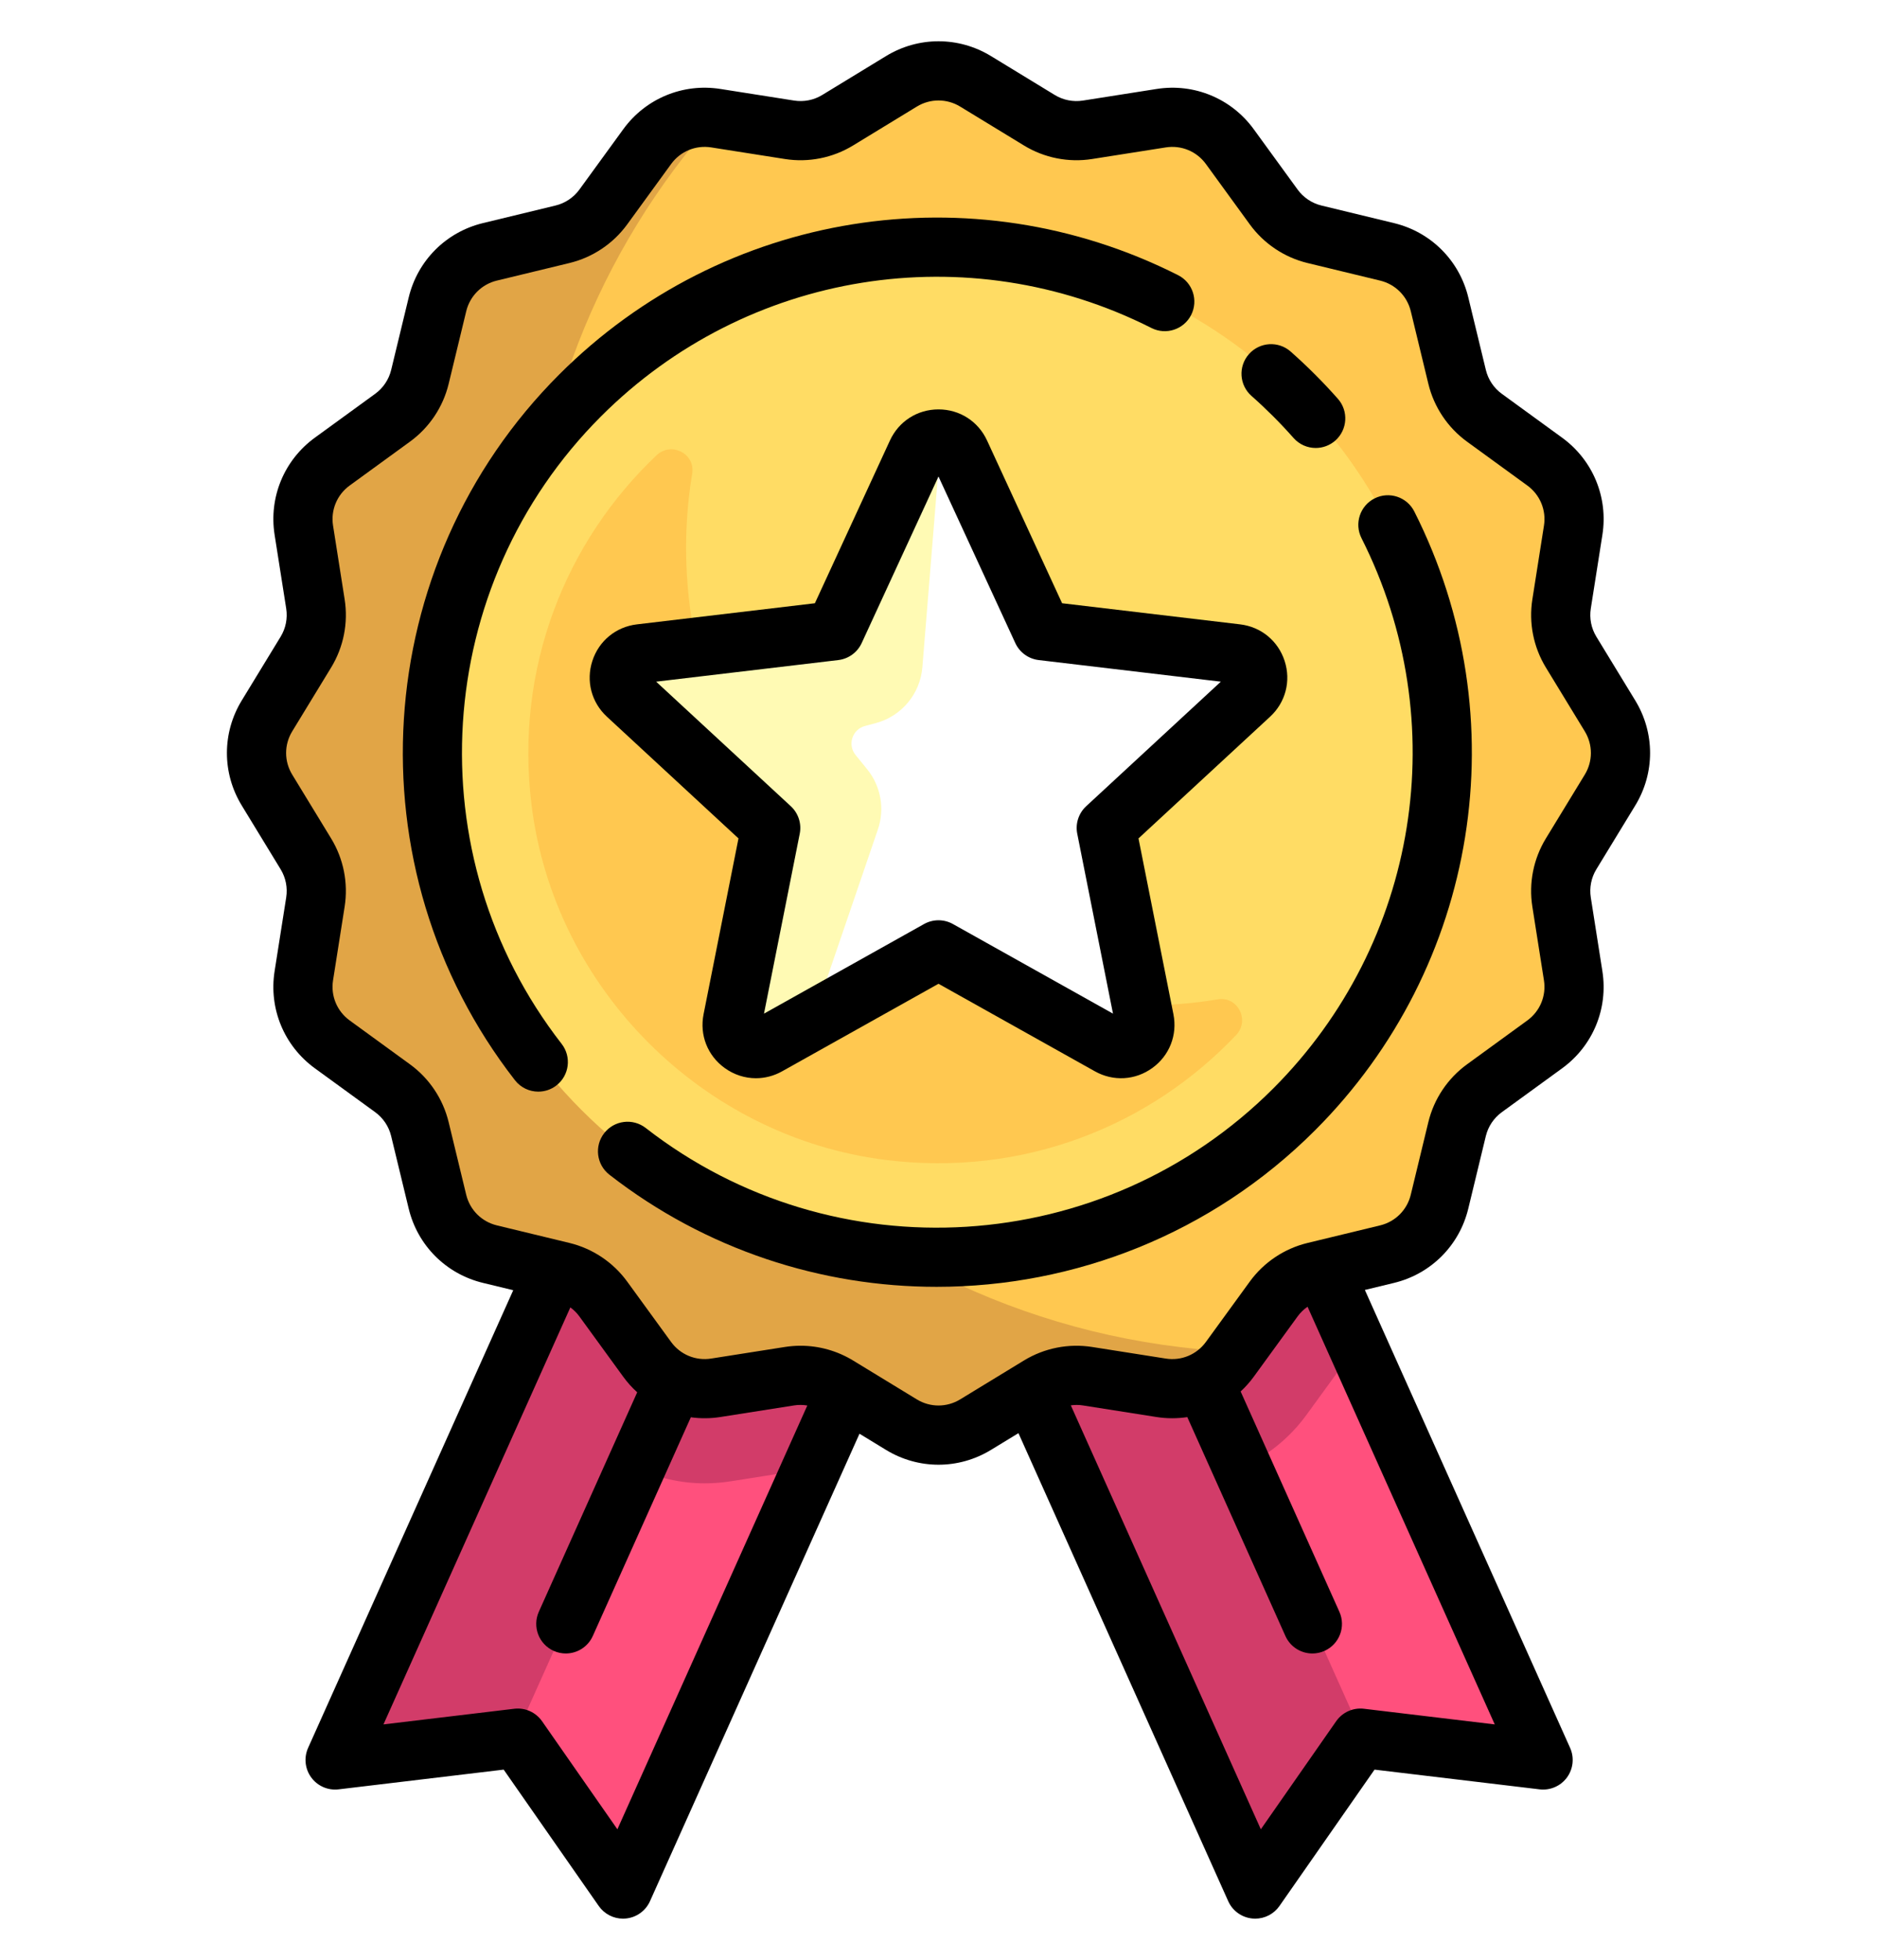 <svg width="182" height="190" viewBox="0 0 182 190" fill="none" xmlns="http://www.w3.org/2000/svg">
<g clip-path="url(#clip0)" filter="url(#filter0_d)">
<path d="M128.385 119.237L100.178 131.101L121.709 179.132L131.913 164.5L149.625 166.618L128.385 119.237Z" fill="#FF507D"/>
<path d="M32.493 166.618L50.205 164.5L60.409 179.132L81.94 131.101L53.732 119.237L32.493 166.618Z" fill="#FF507D"/>
<path d="M67.578 125.061L53.732 119.237L32.493 166.618L49.882 164.539L61.641 138.307C63.719 139.261 65.993 139.799 68.331 139.799C69.165 139.799 70.006 139.733 70.83 139.604L77.154 138.609L78.269 139.289L81.94 131.101L67.578 125.061Z" fill="#D23C69"/>
<path d="M120.457 138.263C122.893 137.125 125.051 135.402 126.668 133.178L130.429 128.007L132.132 127.595L128.384 119.237L114.538 125.061L100.177 131.101L121.708 179.132L131.912 164.5L132.236 164.539L120.457 138.263Z" fill="#D23C69"/>
<path d="M156.114 72.59L152.34 78.779C151.489 80.175 151.161 81.828 151.415 83.444L152.54 90.593C152.942 93.152 151.877 95.722 149.782 97.246L143.932 101.501C142.608 102.464 141.669 103.867 141.284 105.458L139.581 112.496C138.972 115.01 137.01 116.973 134.496 117.581L127.458 119.284C125.867 119.669 124.463 120.608 123.5 121.932L119.247 127.78C117.723 129.875 115.153 130.94 112.593 130.538L105.447 129.413C103.831 129.159 102.178 129.487 100.781 130.338L94.593 134.111C92.387 135.457 89.614 135.457 87.407 134.111L81.218 130.338C79.822 129.486 78.169 129.158 76.553 129.413L69.404 130.538C66.845 130.94 64.275 129.875 62.751 127.78L58.496 121.93C57.533 120.606 56.13 119.667 54.539 119.282L47.501 117.579C44.987 116.97 43.025 115.007 42.416 112.494L40.713 105.456C40.328 103.865 39.389 102.461 38.065 101.498L32.217 97.245C30.122 95.72 29.057 93.151 29.459 90.591L30.584 83.445C30.838 81.829 30.51 80.175 29.659 78.779L25.886 72.59C24.54 70.384 24.54 67.611 25.886 65.405L29.659 59.216C30.511 57.82 30.839 56.166 30.584 54.551L29.459 47.402C29.057 44.842 30.122 42.272 32.218 40.748L38.067 36.494C39.391 35.531 40.33 34.128 40.715 32.536L42.419 25.498C43.027 22.985 44.99 21.022 47.503 20.414L54.541 18.711C56.133 18.326 57.536 17.387 58.499 16.063L62.753 10.215C64.277 8.119 66.847 7.054 69.407 7.457L76.553 8.581C78.168 8.836 79.822 8.508 81.219 7.656L87.406 3.883C89.612 2.538 92.386 2.538 94.592 3.883L100.781 7.657C102.177 8.508 103.83 8.836 105.446 8.582L112.595 7.457C115.154 7.054 117.724 8.119 119.248 10.215L123.503 16.064C124.466 17.389 125.869 18.328 127.46 18.713L134.499 20.416C137.012 21.025 138.975 22.987 139.583 25.501L141.286 32.539C141.671 34.13 142.61 35.533 143.934 36.497L149.782 40.75C151.878 42.275 152.942 44.844 152.54 47.404L151.415 54.55C151.161 56.166 151.489 57.82 152.34 59.216L156.114 65.404C157.459 67.611 157.459 70.383 156.114 72.59Z" fill="#FFC850"/>
<path d="M51.228 55.23C51.228 36.888 58.108 20.159 69.414 7.458L69.406 7.457C66.847 7.054 64.277 8.119 62.753 10.214L58.5 16.062C57.536 17.386 56.133 18.326 54.541 18.71L47.504 20.414C44.99 21.022 43.027 22.984 42.419 25.498L40.715 32.536C40.331 34.128 39.392 35.53 38.067 36.494L32.218 40.748C30.122 42.272 29.057 44.842 29.459 47.401L30.584 54.55C30.838 56.166 30.51 57.819 29.659 59.215L25.885 65.404C24.54 67.61 24.54 70.383 25.885 72.589L29.659 78.777C30.51 80.173 30.838 81.827 30.584 83.443L29.459 90.589C29.056 93.149 30.121 95.719 32.217 97.243L38.064 101.497C39.389 102.46 40.328 103.863 40.713 105.455L42.416 112.493C43.024 115.006 44.986 116.969 47.5 117.577L54.538 119.281C56.13 119.666 57.532 120.604 58.496 121.929L62.75 127.778C64.274 129.873 66.844 130.939 69.403 130.536L76.552 129.412C78.167 129.157 79.821 129.485 81.217 130.336L87.406 134.11C89.613 135.456 92.386 135.456 94.592 134.11L100.779 130.337C102.176 129.485 103.83 129.157 105.445 129.412L112.592 130.537C115.151 130.94 117.722 129.875 119.245 127.779L119.784 127.038C81.629 125.294 51.228 93.817 51.228 55.23Z" fill="#E1A546"/>
<path d="M90.998 117.947C118.032 117.947 139.947 96.032 139.947 68.998C139.947 41.965 118.032 20.05 90.998 20.05C63.965 20.05 42.05 41.965 42.05 68.998C42.05 96.032 63.965 117.947 90.998 117.947Z" fill="#FFDC64"/>
<path d="M102.051 92.593C84.71 89.142 70.84 75.265 67.399 57.923C66.3 52.383 66.275 46.999 67.117 41.907C67.436 39.978 65.085 38.788 63.665 40.132C54.883 48.443 49.883 60.707 51.546 74.087C53.752 91.85 68.145 106.243 85.907 108.451C99.288 110.114 111.553 105.115 119.866 96.332C121.209 94.912 120.019 92.561 118.09 92.88C112.99 93.723 107.598 93.697 102.051 92.593Z" fill="#FFC850"/>
<path d="M90.999 88.082L74.434 97.355C72.71 98.319 70.648 96.821 71.033 94.884L74.733 76.263L60.794 63.373C59.345 62.032 60.132 59.608 62.093 59.376L80.946 57.141L88.898 39.901C89.725 38.108 92.274 38.108 93.101 39.901L101.053 57.141L119.905 59.376C121.867 59.608 122.654 62.033 121.204 63.373L107.266 76.263L110.965 94.884C111.35 96.821 109.288 98.319 107.565 97.355L90.999 88.082Z" fill="white"/>
<path d="M90.999 41.463L92.848 39.614C91.869 38.185 89.666 38.235 88.898 39.901L80.946 57.14L62.093 59.376C60.132 59.608 59.344 62.032 60.794 63.373L74.733 76.263L71.032 94.883C70.647 96.821 72.71 98.319 74.433 97.354L78.798 94.911L85.123 76.41C85.805 74.415 85.412 72.209 84.082 70.573L82.958 69.19C82.155 68.201 82.636 66.712 83.867 66.382L84.923 66.099C87.421 65.429 89.227 63.262 89.436 60.685L90.999 41.463Z" fill="#FFFAB4"/>
<path d="M111.646 27.797C113.059 28.512 114.785 27.944 115.499 26.531C116.214 25.117 115.647 23.392 114.233 22.677C94.213 12.562 70.098 16.429 54.226 32.302C35.779 50.748 33.932 80.162 49.931 100.72C50.497 101.447 51.342 101.827 52.197 101.827C52.812 101.827 53.433 101.63 53.956 101.222C55.206 100.249 55.431 98.448 54.459 97.197C40.233 78.918 41.877 52.763 58.282 36.358C72.397 22.241 93.843 18.801 111.646 27.797Z" fill="black"/>
<path d="M133.282 44.318C131.868 45.032 131.3 46.757 132.015 48.171C141.004 65.972 137.562 87.413 123.45 101.526C107.044 117.931 80.889 119.574 62.61 105.349C61.359 104.377 59.558 104.601 58.585 105.852C57.612 107.102 57.837 108.904 59.087 109.877C68.452 117.164 79.653 120.749 90.819 120.749C104.166 120.749 117.462 115.626 127.506 105.582C143.374 89.714 147.244 65.603 137.135 45.585C136.421 44.171 134.696 43.604 133.282 44.318Z" fill="black"/>
<path d="M121.348 34.381C122.064 35.013 122.771 35.679 123.45 36.357C124.129 37.036 124.794 37.743 125.427 38.46C125.994 39.101 126.784 39.428 127.577 39.428C128.252 39.428 128.93 39.191 129.476 38.709C130.662 37.66 130.774 35.848 129.725 34.661C129.015 33.857 128.268 33.063 127.507 32.302C126.745 31.54 125.951 30.794 125.147 30.083C123.96 29.034 122.147 29.146 121.099 30.332C120.049 31.519 120.16 33.332 121.348 34.381Z" fill="black"/>
<path d="M158.562 63.911L154.789 57.724C154.292 56.908 154.1 55.94 154.248 54.997L155.373 47.851C155.946 44.209 154.45 40.6 151.469 38.432L145.621 34.178C144.848 33.616 144.299 32.795 144.074 31.865L142.37 24.828C141.506 21.253 138.748 18.495 135.173 17.63L128.135 15.926C127.206 15.701 126.384 15.152 125.822 14.378L121.568 8.529C119.4 5.548 115.79 4.051 112.15 4.625L105.001 5.75C104.058 5.898 103.09 5.706 102.275 5.209L96.086 1.435C92.949 -0.478 89.052 -0.478 85.914 1.435L79.726 5.208C78.911 5.705 77.944 5.897 77 5.749L69.853 4.624C66.213 4.051 62.603 5.547 60.434 8.528L56.181 14.376C55.618 15.149 54.797 15.699 53.868 15.924L46.83 17.627C43.256 18.491 40.497 21.249 39.632 24.824L37.929 31.862C37.704 32.791 37.154 33.613 36.381 34.175L30.531 38.429C27.55 40.597 26.055 44.206 26.627 47.848L27.752 54.996C27.9 55.94 27.708 56.908 27.211 57.723L23.437 63.912C21.525 67.049 21.525 70.946 23.438 74.083L27.211 80.271C27.708 81.087 27.9 82.055 27.752 82.998L26.627 90.144C26.053 93.786 27.55 97.395 30.53 99.564L36.378 103.817C37.151 104.379 37.701 105.201 37.926 106.13L39.629 113.168C40.494 116.743 43.252 119.5 46.826 120.366L49.765 121.077L29.875 165.444C29.453 166.387 29.57 167.484 30.182 168.317C30.794 169.149 31.806 169.588 32.833 169.465L48.837 167.552L58.056 180.772C58.596 181.545 59.477 182 60.408 182C60.497 182 60.588 181.995 60.677 181.987C61.706 181.891 62.603 181.248 63.026 180.305L83.339 134.99L85.913 136.56C87.482 137.516 89.241 137.994 90.999 137.994C92.758 137.994 94.517 137.516 96.085 136.56L98.752 134.934L119.091 180.305C119.514 181.248 120.411 181.891 121.44 181.987C121.53 181.996 121.62 182 121.709 182C122.641 182 123.522 181.545 124.061 180.772L133.28 167.552L149.284 169.465C150.31 169.587 151.323 169.149 151.935 168.317C152.547 167.484 152.665 166.387 152.242 165.444L132.342 121.052L135.17 120.368C138.744 119.504 141.503 116.745 142.368 113.171L144.071 106.133C144.296 105.203 144.846 104.382 145.619 103.82L151.468 99.566C154.449 97.398 155.945 93.789 155.372 90.147L154.248 82.998C154.1 82.055 154.291 81.087 154.788 80.272L158.562 74.083C160.475 70.946 160.475 67.048 158.562 63.911ZM59.864 173.337L52.558 162.859C51.952 161.991 50.916 161.526 49.864 161.652L37.182 163.169L55.303 122.744C55.635 122.987 55.932 123.279 56.177 123.616L60.431 129.466C60.835 130.021 61.289 130.525 61.785 130.973L52.246 152.251C51.599 153.696 52.245 155.393 53.69 156.041C54.071 156.212 54.469 156.293 54.861 156.293C55.957 156.293 57.003 155.662 57.48 154.597L66.985 133.396C67.92 133.524 68.883 133.522 69.849 133.37L76.998 132.245C77.426 132.178 77.859 132.184 78.28 132.254L59.864 173.337ZM132.253 161.652C131.201 161.526 130.166 161.991 129.56 162.859L122.254 173.337L103.83 132.238C104.217 132.185 104.611 132.185 105.001 132.246L112.147 133.371C113.152 133.529 114.154 133.524 115.125 133.379L124.637 154.598C125.114 155.663 126.16 156.294 127.256 156.294C127.648 156.294 128.046 156.213 128.427 156.042C129.872 155.394 130.519 153.697 129.871 152.252L120.296 130.893C120.758 130.464 121.185 129.99 121.566 129.467L125.819 123.619C126.087 123.25 126.416 122.934 126.785 122.679L144.936 163.169L132.253 161.652ZM153.665 71.097L149.891 77.286C148.687 79.26 148.222 81.606 148.581 83.89L149.706 91.038C149.942 92.541 149.325 94.031 148.094 94.926L142.245 99.181C140.372 100.543 139.041 102.533 138.496 104.783L136.793 111.821C136.436 113.297 135.297 114.436 133.821 114.793L126.783 116.496C124.532 117.04 122.542 118.372 121.18 120.245L116.927 126.093C116.032 127.324 114.542 127.941 113.038 127.704L105.892 126.579C103.607 126.22 101.262 126.685 99.287 127.889L93.099 131.662C91.804 132.451 90.195 132.451 88.9 131.662L82.711 127.888C81.172 126.95 79.408 126.46 77.622 126.46C77.117 126.46 76.61 126.5 76.107 126.579L68.958 127.703C67.455 127.94 65.965 127.322 65.07 126.092L60.816 120.243C59.453 118.37 57.464 117.039 55.213 116.494L48.175 114.791C46.699 114.433 45.561 113.295 45.204 111.819L43.501 104.781C42.956 102.531 41.625 100.54 39.752 99.178L33.904 94.924C32.674 94.029 32.056 92.539 32.293 91.036L33.418 83.889C33.777 81.604 33.312 79.259 32.108 77.284L28.335 71.096C27.545 69.801 27.545 68.192 28.335 66.897L32.109 60.708C33.312 58.734 33.778 56.389 33.418 54.104L32.294 46.956C32.057 45.453 32.675 43.963 33.905 43.068L39.755 38.813C41.627 37.451 42.959 35.461 43.503 33.211L45.207 26.172C45.564 24.697 46.702 23.558 48.178 23.201L55.217 21.498C57.467 20.953 59.457 19.622 60.819 17.749L65.073 11.902C65.968 10.671 67.457 10.053 68.961 10.29L76.108 11.415C78.393 11.775 80.739 11.309 82.713 10.105L88.901 6.332C90.196 5.543 91.805 5.543 93.1 6.332L99.289 10.105C101.263 11.31 103.609 11.775 105.893 11.415L113.042 10.29C114.545 10.055 116.035 10.672 116.93 11.902L121.184 17.752C122.547 19.624 124.536 20.955 126.787 21.5L133.825 23.203C135.301 23.561 136.439 24.699 136.796 26.175L138.499 33.213C139.044 35.464 140.375 37.454 142.248 38.816L148.096 43.069C149.327 43.965 149.944 45.455 149.707 46.958L148.583 54.105C148.223 56.389 148.688 58.735 149.892 60.709L153.666 66.898C154.455 68.193 154.455 69.802 153.665 71.097Z" fill="black"/>
<path d="M58.847 65.479L71.606 77.279L68.22 94.325C67.821 96.332 68.602 98.326 70.257 99.528C71.17 100.191 72.23 100.527 73.296 100.527C74.163 100.527 75.034 100.305 75.835 99.857L90.999 91.369L106.165 99.857C107.95 100.857 110.087 100.731 111.742 99.528C113.397 98.326 114.178 96.332 113.779 94.325L110.392 77.279L123.152 65.48C124.654 64.091 125.194 62.019 124.562 60.073C123.93 58.127 122.275 56.768 120.244 56.527L102.985 54.481L95.706 38.7C94.849 36.842 93.046 35.688 90.999 35.688C88.953 35.688 87.15 36.842 86.293 38.7L79.014 54.481L61.755 56.528C59.724 56.769 58.068 58.127 57.437 60.073C56.805 62.018 57.345 64.09 58.847 65.479ZM81.284 59.989C82.274 59.871 83.133 59.247 83.551 58.342L90.999 42.193L98.448 58.342C98.866 59.247 99.725 59.871 100.715 59.989L118.376 62.083L105.319 74.158C104.587 74.835 104.259 75.844 104.453 76.822L107.919 94.265L92.4 85.579C91.965 85.335 91.482 85.213 90.999 85.213C90.516 85.213 90.033 85.335 89.598 85.579L74.079 94.265L77.545 76.822C77.739 75.844 77.411 74.835 76.679 74.158L63.622 62.083L81.284 59.989Z" fill="black"/>
</g>
<defs>
<filter id="filter0_d" x="-4" y="0" width="190" height="190" filterUnits="userSpaceOnUse" color-interpolation-filters="sRGB">
<feFlood flood-opacity="0" result="BackgroundImageFix"/>
<feColorMatrix in="SourceAlpha" type="matrix" values="0 0 0 0 0 0 0 0 0 0 0 0 0 0 0 0 0 0 127 0"/>
<feOffset dy="4"/>
<feGaussianBlur stdDeviation="2"/>
<feColorMatrix type="matrix" values="0 0 0 0 0 0 0 0 0 0 0 0 0 0 0 0 0 0 0.25 0"/>
<feBlend mode="normal" in2="BackgroundImageFix" result="effect1_dropShadow"/>
<feBlend mode="normal" in="SourceGraphic" in2="effect1_dropShadow" result="shape"/>
</filter>
<clipPath id="clip0">
<rect width="182" height="182" fill="white"/>
</clipPath>
</defs>
</svg>
